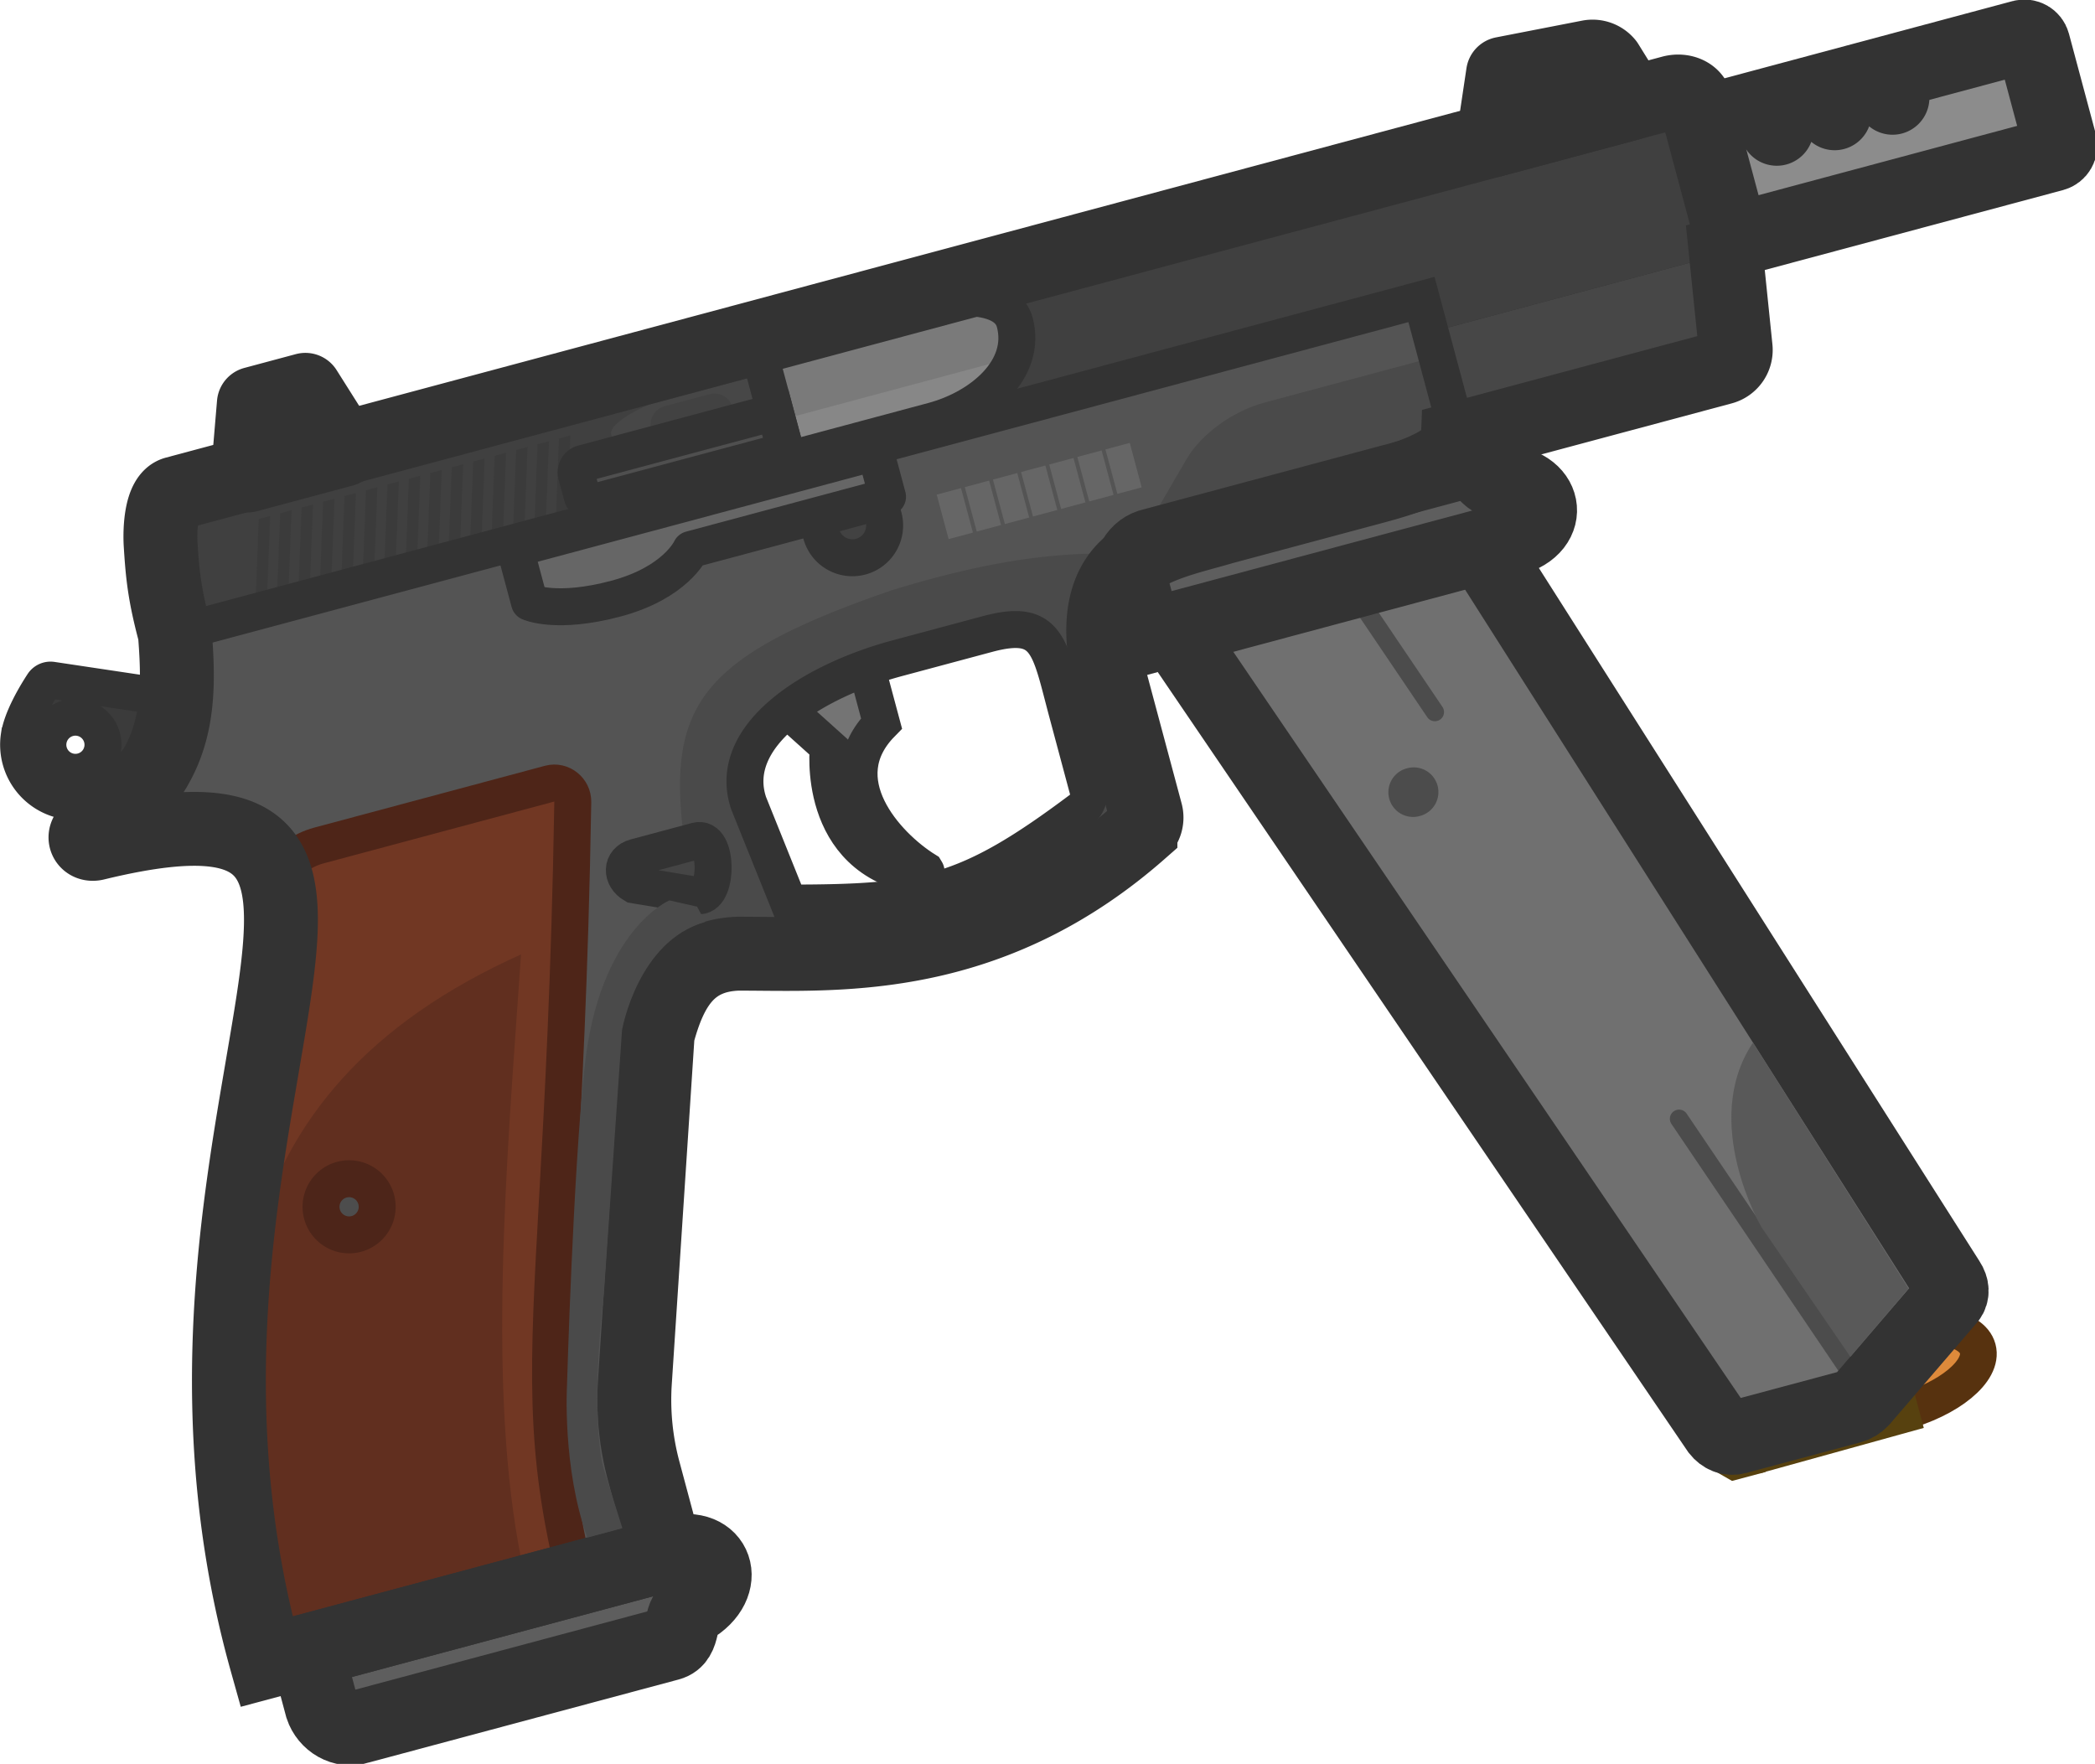 <svg xmlns="http://www.w3.org/2000/svg" xml:space="preserve" width="107.673" height="90.656" viewBox="0 0 28.488 23.986"><defs><clipPath id="o" clipPathUnits="userSpaceOnUse"><path fill="#fff" d="M10.512-50.673h116.566V65.893H10.512z" style="stroke-width:1.06" transform="rotate(30)"/></clipPath><clipPath id="n" clipPathUnits="userSpaceOnUse"><path fill="#fff" d="M10.512-50.673h116.566V65.893H10.512z" style="stroke-width:1.06" transform="rotate(30)"/></clipPath><clipPath id="m" clipPathUnits="userSpaceOnUse"><path fill="#fff" d="M10.512-50.673h116.566V65.893H10.512z" style="stroke-width:1.06" transform="rotate(30)"/></clipPath><clipPath id="l" clipPathUnits="userSpaceOnUse"><path fill="#fff" d="M10.512-50.673h116.566V65.893H10.512z" style="stroke-width:1.06" transform="rotate(30)"/></clipPath><clipPath id="k" clipPathUnits="userSpaceOnUse"><path fill="#fff" d="M10.512-50.673h116.566V65.893H10.512z" style="stroke-width:1.06" transform="rotate(30)"/></clipPath><clipPath id="j" clipPathUnits="userSpaceOnUse"><path fill="#fff" d="M10.512-50.673h116.566V65.893H10.512z" style="stroke-width:1.06" transform="rotate(30)"/></clipPath><clipPath id="i" clipPathUnits="userSpaceOnUse"><path fill="#fff" d="M10.512-50.673h116.566V65.893H10.512z" style="stroke-width:1.06" transform="rotate(30)"/></clipPath><clipPath id="h" clipPathUnits="userSpaceOnUse"><path fill="#fff" d="M10.512-50.673h116.566V65.893H10.512z" style="stroke-width:1.06" transform="rotate(30)"/></clipPath><clipPath id="g" clipPathUnits="userSpaceOnUse"><path fill="#fff" d="M10.512-50.673h116.566V65.893H10.512z" style="stroke-width:1.06" transform="rotate(30)"/></clipPath><clipPath id="f" clipPathUnits="userSpaceOnUse"><path fill="#fff" d="M10.512-50.673h116.566V65.893H10.512z" style="stroke-width:1.06" transform="rotate(30)"/></clipPath><clipPath id="e" clipPathUnits="userSpaceOnUse"><path fill="#fff" d="M10.512-50.673h116.566V65.893H10.512z" style="stroke-width:1.06" transform="rotate(30)"/></clipPath><clipPath id="d" clipPathUnits="userSpaceOnUse"><path fill="#fff" d="M10.512-50.673h116.566V65.893H10.512z" style="stroke-width:1.06" transform="rotate(30)"/></clipPath><clipPath id="c" clipPathUnits="userSpaceOnUse"><path fill="#fff" d="M10.512-50.673h116.566V65.893H10.512z" style="stroke-width:1.06" transform="rotate(30)"/></clipPath><clipPath id="b" clipPathUnits="userSpaceOnUse"><path fill="#fff" d="M10.512-50.673h116.566V65.893H10.512z" style="stroke-width:1.06" transform="rotate(30)"/></clipPath><clipPath id="a" clipPathUnits="userSpaceOnUse"><path fill="#fff" d="M10.512-50.673h116.566V65.893H10.512z" style="stroke-width:1.06" transform="rotate(30)"/></clipPath></defs><g transform="rotate(-15.001 18.373 10.11)scale(.253)"><path fill="#8c8c8c" fill-rule="evenodd" d="M61.45 12.606h55.832c.272 0 .493.22.493.493v5.556c0 .273-.221.493-.493.493H61.45zm41.82 2.85a.987.987 0 1 0 0-1.973.987.987 0 0 0 0 1.973m4.206-.987a.987.987 0 1 1-1.973 0 .987.987 0 0 1 1.973 0m2.234.987a.987.987 0 1 0 0-1.973.987.987 0 0 0 0 1.973" clip-rule="evenodd" style="stroke-width:1.06"/><path stroke="#333" stroke-miterlimit="3.994" stroke-width="3.724" d="M61.45 12.606h55.832c.272 0 .493.22.493.493v5.556c0 .273-.221.493-.493.493H61.45z" clip-rule="evenodd" style="fill:none;stroke-width:3.971;stroke-dasharray:none"/><path stroke="#333" stroke-miterlimit="3.994" stroke-width="1.862" d="M103.269 14.963a.987.987 0 1 0 0-1.974.987.987 0 0 0 0 1.974zM107.476 13.976a.986.986 0 1 1-1.973 0 .986.986 0 0 1 1.973 0zM109.71 14.963a.987.987 0 1 0 0-1.974.987.987 0 0 0 0 1.974z" style="fill:none;stroke-width:1.986;stroke-dasharray:none"/><path fill="#474747" d="M81.958 19.715v5.9H97.11a.99.99 0 0 0 .974-.83l.815-5.07z" style="stroke-width:1.06"/><path fill="#3b3b3b" fill-rule="evenodd" stroke="#333" stroke-miterlimit="3.994" stroke-width="1.862" d="M8.007 24.857c.868-.549 1.913-1.106 2.885-.774l4.02 1.372 1.097-2.52L6.048 18.6a.48.48 0 0 0-.506.076c-.25.223-.67.614-1.07 1.07-.362.41-.709.874-.9 1.313a3.053 3.053 0 0 0 4.435 3.797zM7.73 22.87a1.48 1.48 0 1 0-2.716-1.182 1.48 1.48 0 0 0 2.716 1.182z" clip-path="url(#a)" clip-rule="evenodd" style="stroke-width:1.986;stroke-dasharray:none"/><path fill="#404040" fill-rule="evenodd" d="M13.58 13.083c.151-.756.662-2.467 1.479-2.467h83.254c.61 0 1.101.39 1.101.872v7.733c0 .272-.22.493-.493.493H82.45v-1.827H13.086c0-2.148.17-3.198.493-4.804" clip-rule="evenodd" style="stroke-width:1.06"/><ellipse cx="91.842" cy="80.102" fill="#de8a3b" stroke="#57320f" stroke-miterlimit="3.994" stroke-width="1.973" clip-path="url(#b)" rx="4.888" ry="2.227"/><path fill="#e1b54f" stroke="#57410f" stroke-miterlimit="3.994" stroke-width="1.973" d="m83.864 77.652 7.977.07v4.76l-7.977.068-.4-.14v-4.617z" clip-path="url(#c)"/><path fill="#e1b54f" stroke="#57410f" stroke-miterlimit="3.994" stroke-width="1.973" d="M83.022 77.645h-.479l-.148.148v4.618l.149.148h.478z" clip-path="url(#d)"/><path fill="#daa325" stroke="#57410f" stroke-miterlimit="3.994" stroke-width="1.973" d="M83.022 77.934h.444v4.336h-.444z" clip-path="url(#e)"/><path fill="#545454" fill-rule="evenodd" d="M3.535 72.54H25.77v-4.648c0-1.619.266-3.226.786-4.758L32.57 45.42c1.328-2.3 2.771-3.668 5.316-3.069q.547.148 1.14.313c5.001 1.387 12.331 3.42 21.436-1.086a.97.97 0 0 0 .538-.872v-7.31c0-3.399 1.162-5.299 2.894-5.922 1.633-.588 3.42-.468 5.107-.51h8.438c3.39 0 5.01-.509 5.01-1.682v-7.393H13.085c-.695 3.719-1.675 7.46-7.155 9.046-.504.146-.426.753.127.753 11.964.286 9.716 4.813 5.452 14.088-3.407 7.41-8.125 17.674-7.974 30.766m46.707-43.32c-4.715 0-9.973 1.63-9.732 5.462l.696 6.996c6.987 1.865 10.627 1.76 17.816-1.129a.98.98 0 0 0 .613-.91v-5.236c0-3.702-1-5.184-4.369-5.184z" clip-path="url(#f)" clip-rule="evenodd" style="stroke:none;stroke-width:1.06"/><path fill="#4a4a4a" d="M72.884 21.056h9.565l.002 4.225c0 1.174-1.621 1.683-5.01 1.683h-8.439c-1.687.042-3.474-.078-5.106.51-.416.149-.799.372-1.14.672l5.305-5.268c1.074-1.042 2.995-1.822 4.823-1.822" style="stroke-width:1.06"/><path fill="#4d4d4d" stroke="#333" stroke-linecap="round" stroke-miterlimit="3.994" stroke-width="1.973" d="M88.378 10.621h7.708l-.727-2.409a.99.99 0 0 0-.834-.585l-4.702-.328ZM19.067 10.696h5.314l-1.133-3.645h-2.867z" style="stroke-width:3.971;stroke-linejoin:round;stroke-dasharray:none"/><path fill="#707070" d="M82.122 80.743c.151.35.451.6.852.6h6.344c.25 0 .447-.052.674-.188l5.956-4.068c.251-.192.327-.531.201-.901L82.122 31.537H64.97Z" clip-path="url(#g)" style="stroke-width:1.06"/><path fill="#747474" stroke="#333" stroke-linecap="round" stroke-miterlimit="3.994" stroke-width="1.973" d="M45.433 32.855s-2.244 5.635 2.934 7.978c.2.05.45-.05.4-.2-1.74-1.854-3.904-6.095-.248-8.248V29.16l-4.39.256v1.434z" style="stroke-width:1.986;stroke-dasharray:none"/><path fill="#4a4a4a" fill-rule="evenodd" d="M64.482 27.294c-3.858-1.351-7.902-1.891-13.635-1.676-12.506.89-13.742 3.53-14.574 13.688l-3.701 6.114c1.079-1.87 2.234-3.122 3.994-3.205l.115-.004a5 5 0 0 1 1.207.14q.546.148 1.137.312c.66.184 1.321.366 1.986.537 4.53 1.167 10.551 2.168 17.767-.852q.78-.326 1.58-.717c.37-.182.643-.49.643-.925v-7.31c0-1.38.192-2.514.536-3.415l.061-.154c.507-1.227 1.31-1.998 2.298-2.353q.29-.105.586-.18M48.46 29.298a21 21 0 0 1 1.781-.078h5.025q.648 0 1.181.075c2.428.342 2.593 1.881 2.593 5.11v4.64c0 .399-.248.762-.614.91-3.493 1.404-5.553 1.687-8.162 1.87l-.226.014a20 20 0 0 1-3.648-.139 31.414 31.414 0 0 1-2.405-.41 52 52 0 0 1-2.78-.67l-.695-5.937c-.211-3.353 3.788-5.02 7.95-5.385" clip-rule="evenodd" style="stroke-width:1.06"/><path fill="#713723" d="M11.509 41.775c-3.012 6.55-7.048 15.33-7.84 26.323l.03 4.443h17.053c.134-7.224 1.477-11.307 4.343-20.017 1.605-4.878 3.688-11.209 6.303-20.356.18-.629-.288-1.272-.942-1.272H17.61c-.911 0-1.826.333-2.685 1.04.08 2.307-1.456 5.573-3.417 9.839" clip-path="url(#h)" style="stroke-width:1.06"/><path fill="#612f1f" d="M18.112 72.54c.137-9.035 4.054-20.37 7.65-30.776l.827-2.4C8.769 42.232 4.226 55.245 4.499 72.54Z" clip-path="url(#i)" style="stroke-width:1.06"/><path fill="#878787" d="M47.33 12.546c0-.89.532-1.502 1.502-1.502h7.547s4.637.191 4.637 2.366c0 2.616-2.901 3.984-5.624 3.984H47.33z" style="stroke-width:1.06"/><path fill="#545454" d="M90.702 80.673 84.89 63.847a.493.493 0 1 0-.933.322l5.897 17.064q.07-.033.142-.077z" clip-path="url(#j)" style="fill:#4c4c4c;fill-opacity:1;stroke-width:1.06"/><path fill="#545454" d="M74.154 28.574H73.11l3.828 11.081a.493.493 0 1 0 .932-.322z" style="fill:#4c4c4c;fill-opacity:1;stroke-width:1.06"/><path fill="#5e5e5e" stroke="#333" stroke-miterlimit="3.994" stroke-width="3.724" d="M65.086 26.903h17.258c.952 0 .83 1.333 1.653 1.553 2.418.648 2.223 3.121-.201 3.121H63.434v-3.121c.05-.852.75-1.603 1.652-1.553z" style="stroke-width:3.971;stroke-dasharray:none"/><path fill="#545454" d="M75.157 44.68a1.327 1.327 0 1 0 0-2.653 1.327 1.327 0 0 0 0 2.654" style="fill:#4c4c4c;fill-opacity:1;stroke-width:1.06"/><path fill="#4d4d4d" d="M14.153 51.583a1.509 1.509 0 1 0 0-3.018 1.509 1.509 0 0 0 0 3.018z" style="stroke:#4d2519;stroke-width:1.986;stroke-dasharray:none;stroke-opacity:1"/><path fill="#454545" fill-rule="evenodd" stroke="#333" stroke-linecap="round" stroke-miterlimit="3.994" stroke-width="1.862" d="m36.664 38.799-3.245-1.478c-.579-.578-.338-1.41.456-1.41h3.414c1.192 0 .353 3.15-.625 2.888z" clip-rule="evenodd" style="stroke-width:1.986;stroke-dasharray:none"/><path fill="#424242" fill-rule="evenodd" stroke="#333" stroke-linecap="round" stroke-miterlimit="3.994" stroke-width="1.862" d="M51.494 21.706a1.735 1.735 0 1 1-3.236-.872h3.015c.123.237.22.586.22.872z" clip-rule="evenodd" style="stroke-width:1.986;stroke-dasharray:none"/><path fill="#474747" fill-rule="evenodd" d="M38.512 13.594c0-.545 1.922-.987 2.466-.987h6.352v2.624h-8.818z" clip-rule="evenodd" style="stroke-width:1.06"/><path fill="#424242" fill-rule="evenodd" d="M40.654 13.918c0-.562.456-1.018 1.018-1.018h2.495a1.018 1.018 0 0 1 0 2.036h-2.495a1.02 1.02 0 0 1-1.018-1.018" clip-rule="evenodd" style="stroke-width:1.06"/><path fill="#3b3b3b" d="M19.03 13.109h.635l-1.48 4.78h-.635zM20.223 13.108h.635l-1.48 4.78h-.635zM21.415 13.11h.635l-1.48 4.779h-.635zM22.61 13.11h.635l-1.48 4.78h-.635zM23.802 13.109h.636l-1.48 4.78h-.635zM24.997 13.11h.635l-1.48 4.779h-.635zM26.19 13.108h.635l-1.48 4.78h-.635zM27.384 13.11h.635l-1.48 4.78h-.635zM28.577 13.11h.635l-1.48 4.78h-.635zM29.77 13.11h.635l-1.48 4.779h-.635zM30.964 13.11h.636l-1.48 4.779h-.635zM32.157 13.109h.636l-1.48 4.78h-.635zM33.352 13.109h.636l-1.48 4.78h-.636zM34.542 13.109h.636l-1.48 4.78h-.635zM35.735 13.108h.636l-1.48 4.78h-.636z" style="stroke-width:1.06"/><path fill="#7a7a7a" d="M60.46 15.229a3.17 3.17 0 0 0 .556-1.819c0-2.175-4.637-2.366-4.637-2.366h-7.547c-.97 0-1.502.612-1.502 1.502v2.683z" style="stroke-width:1.06"/><path stroke="#333" stroke-linecap="round" stroke-miterlimit="3.994" stroke-width="3.724" d="M82.122 80.743c.151.35.451.6.852.6h6.344c.25 0 .447-.052.674-.188l5.956-4.068c.251-.192.327-.531.201-.901L82.122 31.537H64.97Z" clip-path="url(#k)" style="fill:none;stroke-width:3.971;stroke-dasharray:none"/><path stroke="#333" stroke-linecap="round" stroke-miterlimit="3.994" stroke-width="1.973" d="M3.535 72.54H25.77v-4.648c0-1.619.266-3.226.786-4.758L32.57 45.42c1.328-2.3 2.771-3.668 5.316-3.069q.547.148 1.14.313c5.001 1.387 12.331 3.42 21.436-1.086a.97.97 0 0 0 .538-.872v-7.31c0-3.399 1.162-5.299 2.894-5.922 1.633-.588 3.42-.468 5.107-.51h8.438c3.39 0 5.01-.509 5.01-1.682v-7.393H13.085c-.695 3.719-1.675 7.46-7.155 9.046-.504.146-.426.753.127.753 11.964.286 9.716 4.813 5.452 14.088-3.407 7.41-8.125 17.674-7.974 30.766Zm46.707-43.32c-4.715 0-9.973 1.63-9.732 5.462l.696 5.74c6.987 1.865 9.304 2.09 16.493-.799a.98.98 0 0 0 .613-.91v-4.31c0-3.702.323-5.184-3.046-5.184z" clip-path="url(#l)" clip-rule="evenodd" style="fill:none;stroke-width:1.986;stroke-dasharray:none"/><path stroke="#333" stroke-linecap="round" stroke-miterlimit="3.994" stroke-width="1.862" d="M47.33 12.546c0-.89.532-1.502 1.502-1.502h7.547s4.637.191 4.637 2.366c0 2.616-2.901 3.984-5.624 3.984H47.33z" style="fill:none;stroke-width:1.986;stroke-dasharray:none"/><path fill="#4f4f4f" stroke="#333" stroke-linecap="round" stroke-miterlimit="3.994" stroke-width="1.862" d="m47.33 14.737-10.696-.002a.493.493 0 0 0-.494.493v1.18c0 .273.221.493.494.494h10.695z" style="stroke-width:1.986;stroke-dasharray:none"/><path stroke="#4e2518" stroke-linecap="round" stroke-miterlimit="3.994" stroke-width="1.862" d="M11.509 41.775c-3.012 6.55-7.048 15.33-7.84 26.323l.03 4.443h17.053c.134-7.224 1.477-11.307 4.343-20.017 1.605-4.878 3.688-11.209 6.303-20.356.18-.629-.288-1.272-.942-1.272H17.61c-.911 0-1.826.333-2.685 1.04.08 2.307-1.456 5.573-3.417 9.839z" clip-path="url(#m)" style="fill:none;stroke-width:1.986;stroke-dasharray:none"/><path fill="#5e5e5e" stroke="#333" stroke-miterlimit="3.994" stroke-width="3.724" d="M7.427 77.214h17.258c.952 0 .83-1.332 1.653-1.553 2.418-.648 2.223-3.12-.201-3.121H5.775v3.122c.05.851.75 1.602 1.652 1.552z" clip-path="url(#n)" style="stroke-width:3.971;stroke-dasharray:none"/><path stroke="#333" stroke-linecap="round" stroke-miterlimit="3.994" stroke-width="3.724" d="M15.059 10.616c-.818 0-1.328 1.71-1.48 2.466-.324 1.606-.494 2.656-.494 4.804-.695 3.719-1.675 7.462-7.155 9.048-.504.145-.426.752.127.752 11.802.282 9.774 4.69 5.624 13.712l-.172.376c-3.407 7.41-8.125 17.674-7.974 30.765h22.236v-4.648c0-1.618.265-3.225.786-4.757l6.014-17.716c1.328-2.3 2.771-3.668 5.316-3.069q.547.148 1.14.313c5 1.387 12.331 3.42 21.436-1.085a.97.97 0 0 0 .537-.872v-7.31c0-3.4 1.163-5.3 2.895-5.923 1.328-.478 2.758-.487 4.154-.497v0q.48-.002.953-.012h8.438c3.05 0 4.668-.412 4.961-1.35H97.11a.986.986 0 0 0 .974-.83l.815-5.07h.022c.273 0 .494-.22.494-.493v-7.732c0-.483-.491-.872-1.101-.872z" clip-path="url(#o)" style="fill:none;stroke-width:3.971;stroke-dasharray:none"/><path d="M31.927 18.217h20.057v2.485H41.035s-1.23 1.51-4.554 1.51-4.554-1.015-4.554-1.015z" style="fill:#666;fill-opacity:1;fill-rule:evenodd;stroke:#333;stroke-width:1.986;stroke-linecap:round;stroke-linejoin:round;stroke-miterlimit:29;stroke-dasharray:none;stroke-opacity:1"/><path d="M54.566 21.276h1.353v2.474h-1.353zM56.131 21.276h1.353v2.474h-1.353zM57.696 21.276h1.353v2.474h-1.353zM59.261 21.276h1.353v2.474h-1.353zM60.826 21.276h1.353v2.474h-1.353zM62.391 21.276h1.353v2.474h-1.353zM63.956 21.276h1.353v2.474h-1.353z" style="fill:#666;fill-opacity:1;fill-rule:evenodd;stroke:none;stroke-width:.86;stroke-linecap:round;stroke-linejoin:round;stroke-miterlimit:29;stroke-dasharray:none;stroke-opacity:1"/><path d="m90.006 78.745-2.813-7.968s-1.734-6.325 2.128-9.694l4.656 14.929z" style="fill:#595959;fill-opacity:1;fill-rule:evenodd;stroke:none;stroke-width:1.058;stroke-linecap:round;stroke-linejoin:round;stroke-miterlimit:29;stroke-dasharray:none;stroke-opacity:1"/><path d="M35.044 38.622s-4.038.543-6.716 7.454c-2.069 5.339-5.346 16.295-5.346 16.295s-1.4 4.22-1.063 8.19m0 0h1.95l-.148-3.462s-.035-2.655 2.466-9.017l4.594-13.387s2.045-4.41 5.828-4.456l-.215-.907-1.35-.71" style="fill:#4a4a4a;fill-opacity:1;fill-rule:evenodd;stroke:none;stroke-width:1.058;stroke-linecap:round;stroke-linejoin:round;stroke-miterlimit:29;stroke-dasharray:none;stroke-opacity:1"/></g></svg>